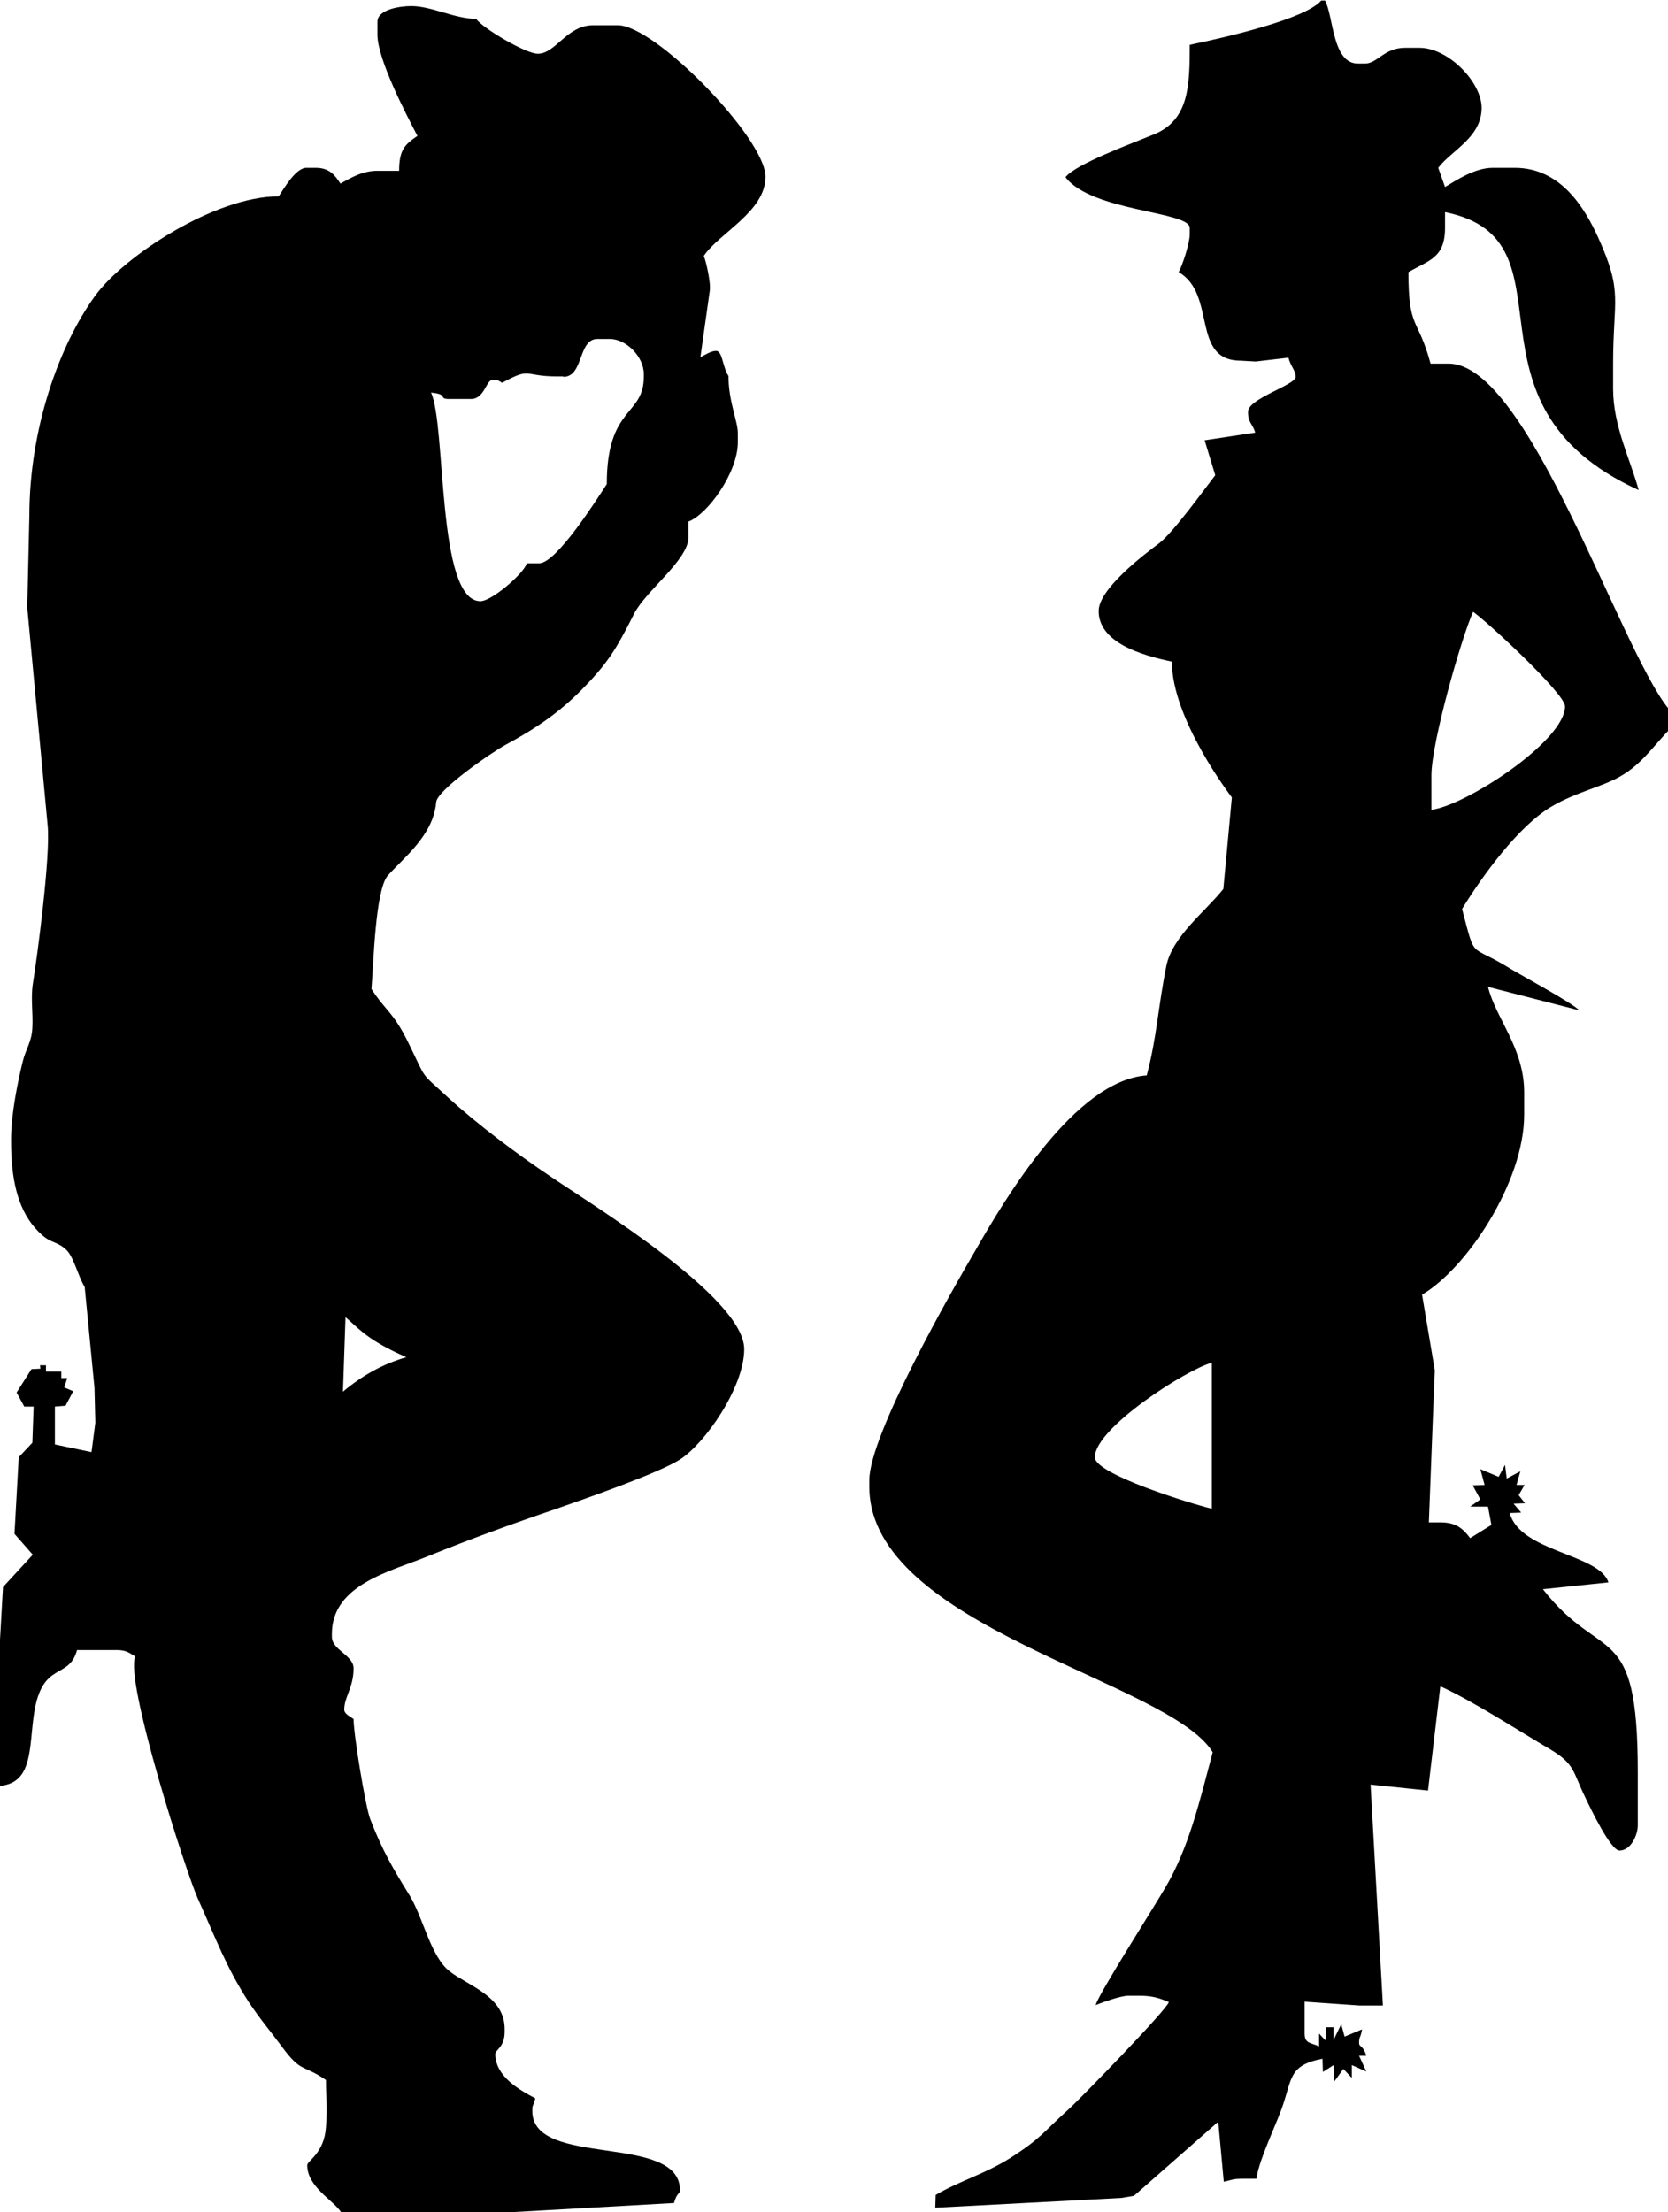 <?xml version="1.0" encoding="UTF-8"?>
<!DOCTYPE svg PUBLIC "-//W3C//DTD SVG 1.1//EN" "http://www.w3.org/Graphics/SVG/1.1/DTD/svg11.dtd">
<!-- Creator: CorelDRAW -->
<svg xmlns="http://www.w3.org/2000/svg" xml:space="preserve" width="18.111mm" height="24.009mm" version="1.1" style="shape-rendering:geometricPrecision; text-rendering:geometricPrecision; image-rendering:optimizeQuality; fill-rule:evenodd; clip-rule:evenodd"
viewBox="0 0 39.2 51.96"
 xmlns:xlink="http://www.w3.org/1999/xlink"
 xmlns:xodm="http://www.corel.com/coreldraw/odm/2003">
 <defs>
  <style type="text/css">
   <![CDATA[
    .fil0 {fill:black}
   ]]>
  </style>
 </defs>
 <g id="Camada_x0020_1">
  <path class="fil0" d="M-0 38.68l0 3.27c0.78,-0.07 0.68,-0.91 0.8,-1.7 0.19,-1.25 0.82,-0.78 1.01,-1.49l0.94 0c0.22,0 0.29,0.07 0.43,0.15 -0.26,0.55 1.19,5.07 1.47,5.69 0.42,0.93 0.66,1.6 1.19,2.42 0.28,0.42 0.49,0.66 0.78,1.05 0.47,0.64 0.49,0.41 1.04,0.79 0,0.52 0.04,0.55 0,1.11 -0.04,0.61 -0.44,0.79 -0.44,0.89 0,0.51 0.61,0.82 0.8,1.11l3.91 0 3.91 -0.22c0.07,-0.26 0.14,-0.2 0.14,-0.3 0,-1.36 -3.47,-0.51 -3.47,-1.86 0,-0.17 0.02,-0.09 0.07,-0.3 -0.36,-0.19 -0.94,-0.51 -0.94,-1.04 0,-0.1 0.22,-0.16 0.22,-0.52l0 -0.07c0,-0.76 -0.83,-1 -1.29,-1.35 -0.45,-0.35 -0.62,-1.25 -0.94,-1.78 -0.39,-0.63 -0.64,-1.05 -0.93,-1.8 -0.11,-0.29 -0.39,-1.98 -0.39,-2.35 -0.07,-0.05 -0.22,-0.12 -0.22,-0.22 0,-0.3 0.22,-0.52 0.22,-0.97 0,-0.31 -0.51,-0.43 -0.51,-0.74l0 -0.07c0,-1.17 1.4,-1.47 2.27,-1.83 0.99,-0.4 1.95,-0.75 2.98,-1.1 0.69,-0.24 2.41,-0.84 2.92,-1.16 0.59,-0.37 1.52,-1.7 1.52,-2.6 0,-1.21 -3.56,-3.38 -4.53,-4.04 -0.82,-0.55 -1.73,-1.23 -2.44,-1.88 -0.66,-0.61 -0.48,-0.37 -0.9,-1.23 -0.37,-0.77 -0.54,-0.77 -0.89,-1.31 0.05,-0.61 0.09,-2.31 0.38,-2.66 0.36,-0.41 1.07,-0.94 1.14,-1.72 0,-0.28 1.32,-1.19 1.64,-1.36 0.69,-0.37 1.26,-0.76 1.78,-1.29 0.62,-0.63 0.81,-0.95 1.23,-1.78 0.27,-0.54 1.28,-1.27 1.28,-1.8l0 -0.37c0.45,-0.17 1.16,-1.15 1.16,-1.86l0 -0.22c0,-0.28 -0.22,-0.74 -0.22,-1.34 -0.14,-0.21 -0.14,-0.59 -0.29,-0.59 -0.12,0 -0.27,0.1 -0.37,0.15l0.22 -1.56c0.03,-0.19 -0.09,-0.71 -0.14,-0.82 0.36,-0.54 1.45,-1.04 1.45,-1.86 0,-0.9 -2.59,-3.56 -3.47,-3.56l-0.58 0c-0.62,0 -0.88,0.67 -1.3,0.67 -0.29,0 -1.31,-0.61 -1.45,-0.82 -0.5,0 -1.05,-0.3 -1.52,-0.3 -0.28,0 -0.8,0.08 -0.8,0.37l0 0.3c0,0.59 0.7,1.92 0.94,2.38 -0.29,0.2 -0.43,0.32 -0.43,0.82l-0.51 0c-0.36,0 -0.63,0.17 -0.87,0.3 -0.13,-0.2 -0.26,-0.37 -0.58,-0.37l-0.22 0c-0.25,0 -0.53,0.49 -0.65,0.67 -1.5,0 -3.63,1.4 -4.31,2.33 -0.86,1.18 -1.55,3.15 -1.55,5.17l-0.05 2.16 0.48 5.12c0.07,0.7 -0.24,3.05 -0.35,3.73 -0.05,0.34 0.01,0.69 -0.01,1.03 -0.02,0.34 -0.15,0.47 -0.23,0.8 -0.11,0.45 -0.27,1.22 -0.27,1.8l0 0.07c0,0.86 0.15,1.55 0.56,2.02 0.36,0.41 0.46,0.27 0.73,0.51 0.18,0.16 0.28,0.62 0.44,0.88l0.23 2.37 0.02 0.82 -0.09 0.69 -0.86 -0.18 0 -0.89 0.25 -0.02 0.18 -0.34 -0.21 -0.09 0.07 -0.22 -0.14 0 0 -0.15 -0.36 0 0 -0.15 -0.14 0 0.01 0.08 -0.21 0.01 -0.35 0.55 0.18 0.33 0.22 0 -0.03 0.85 -0.32 0.34 -0.1 1.8 0.43 0.49 -0.7 0.76 -0.08 1.41zm39.2 -21.6l0 -0.45c-1.14,-1.42 -3.29,-8.09 -5.15,-8.09l-0.43 0c-0.3,-1.11 -0.52,-0.78 -0.52,-2.15 0.48,-0.28 0.86,-0.33 0.86,-1.04l0 -0.37c3.22,0.65 0.08,4.49 4.55,6.53 -0.19,-0.71 -0.6,-1.5 -0.6,-2.38l0 -0.59c0,-1.53 0.24,-1.66 -0.35,-2.96 -0.31,-0.68 -0.87,-1.64 -1.96,-1.64l-0.52 0c-0.42,0 -0.85,0.29 -1.12,0.45l-0.16 -0.45c0.31,-0.41 1.02,-0.71 1.02,-1.41 0,-0.6 -0.78,-1.41 -1.46,-1.41l-0.34 0c-0.49,0 -0.65,0.37 -0.94,0.37l-0.17 0c-0.6,0 -0.57,-1.11 -0.77,-1.48l-0.09 0c-0.38,0.44 -2.27,0.87 -3.09,1.04 0,0.97 -0.02,1.76 -0.83,2.1 -0.51,0.21 -1.85,0.7 -2.09,1.01 0.62,0.81 2.92,0.8 2.92,1.19l0 0.15c0,0.22 -0.18,0.75 -0.26,0.89 0.9,0.52 0.28,2.08 1.46,2.08l0.35 0.02 0.77 -0.09c0.05,0.2 0.17,0.3 0.17,0.45 0,0.19 -1.12,0.51 -1.12,0.82 0,0.27 0.1,0.26 0.17,0.49l-1.19 0.18 0.25 0.82c-0.27,0.35 -1,1.36 -1.32,1.6 -0.39,0.29 -1.42,1.08 -1.42,1.59 0,0.74 1,1.04 1.72,1.19 0,1.35 1.38,3.15 1.41,3.19l-0.2 2.15c-0.41,0.52 -1.2,1.11 -1.34,1.81 -0.2,1 -0.22,1.66 -0.46,2.57 -1.69,0.12 -3.33,2.9 -4.02,4.1 -0.55,0.94 -2.5,4.34 -2.5,5.41l0 0.15c0,3.3 7.05,4.56 8.07,6.24 -0.31,1.16 -0.56,2.25 -1.12,3.19 -0.26,0.45 -1.57,2.5 -1.63,2.75 0.15,-0.06 0.58,-0.22 0.77,-0.22l0.26 0c0.31,0 0.48,0.06 0.69,0.15 -0.06,0.19 -2.08,2.27 -2.38,2.54 -0.57,0.51 -0.62,0.66 -1.36,1.13 -0.59,0.37 -1.18,0.53 -1.74,0.86l-0.01 0.3 4.38 -0.23 0.29 -0.05 1.98 -1.74 0.13 1.41c0.19,-0.04 0.2,-0.07 0.43,-0.07l0.34 0c0.03,-0.36 0.42,-1.19 0.57,-1.59 0.28,-0.74 0.15,-1.07 0.98,-1.23l0.01 0.31 0.25 -0.16 0.02 0.38 0.21 -0.29 0.2 0.21 0 -0.3 0.34 0.15 -0.17 -0.37 0.17 0c-0.08,-0.26 -0.17,-0.2 -0.17,-0.3 0,-0.17 0.03,-0.09 0.07,-0.32l-0.41 0.17 -0.08 -0.29 -0.18 0.37 0 -0.3 -0.17 0 -0.02 0.31 -0.15 -0.16 0 0.3c-0.19,-0.09 -0.34,-0.06 -0.34,-0.3l0 -0.75 1.29 0.09 0.55 -0 -0.29 -5.19 1.35 0.14 0.29 -2.45c0.77,0.35 1.83,1.04 2.58,1.48 0.59,0.35 0.53,0.53 0.83,1.14 0.11,0.23 0.59,1.24 0.8,1.24 0.27,0 0.43,-0.37 0.43,-0.59l0 -1.26c0,-3.62 -0.84,-2.51 -2.23,-4.29l1.54 -0.16c-0.21,-0.67 -2.07,-0.71 -2.32,-1.63l0.27 -0.01 -0.18 -0.21 0.27 -0.01 -0.15 -0.19 0.14 -0.24 -0.19 -0 0.09 -0.32 -0.32 0.17 -0.04 -0.32 -0.15 0.28 -0.43 -0.18 0.1 0.37 -0.28 0.01 0.18 0.33 -0.24 0.17 0.42 0 0.08 0.43 -0.5 0.31c-0.15,-0.2 -0.31,-0.37 -0.69,-0.37l-0.28 -0 0.1 -2.6 0.04 -0.97 -0.3 -1.78c1.03,-0.6 2.4,-2.63 2.4,-4.23l0 -0.52c0,-1.05 -0.67,-1.74 -0.85,-2.48l2.14 0.55c-0.12,-0.15 -1.32,-0.8 -1.62,-0.98 -0.98,-0.61 -0.8,-0.16 -1.13,-1.4 0.46,-0.75 1.32,-1.95 2.11,-2.41 0.58,-0.34 1.16,-0.45 1.6,-0.7 0.52,-0.29 0.8,-0.74 1.19,-1.13zm-2.42 -0.49c0,0.82 -2.35,2.34 -3.14,2.43l0 -0.81c0,-0.78 0.72,-3.28 0.98,-3.84 0.32,0.22 2.16,1.92 2.16,2.22zm-8.3 18.85c-0.49,-0.12 -2.75,-0.81 -2.75,-1.21 0,-0.69 2.17,-2.07 2.75,-2.22l0 3.44zm-20.36 -4.5c0.34,0.29 0.52,0.54 1.43,0.94 -0.56,0.16 -1.05,0.44 -1.49,0.81l0.06 -1.75zm5.12 -22.09c0.48,0 0.34,-0.89 0.8,-0.89l0.29 0c0.39,0 0.8,0.42 0.8,0.82l0 0.07c0,0.93 -0.87,0.68 -0.87,2.52 -0.23,0.35 -1.18,1.86 -1.59,1.86l-0.29 0c-0.06,0.23 -0.82,0.89 -1.09,0.89 -1.03,0 -0.8,-4.13 -1.16,-4.9 0.43,0.04 0.15,0.15 0.43,0.15l0.51 0c0.32,0 0.35,-0.45 0.51,-0.45 0.14,0 0.13,0.02 0.22,0.07 0.7,-0.38 0.48,-0.15 1.3,-0.15l0.14 0z"/>
 </g>
</svg>
